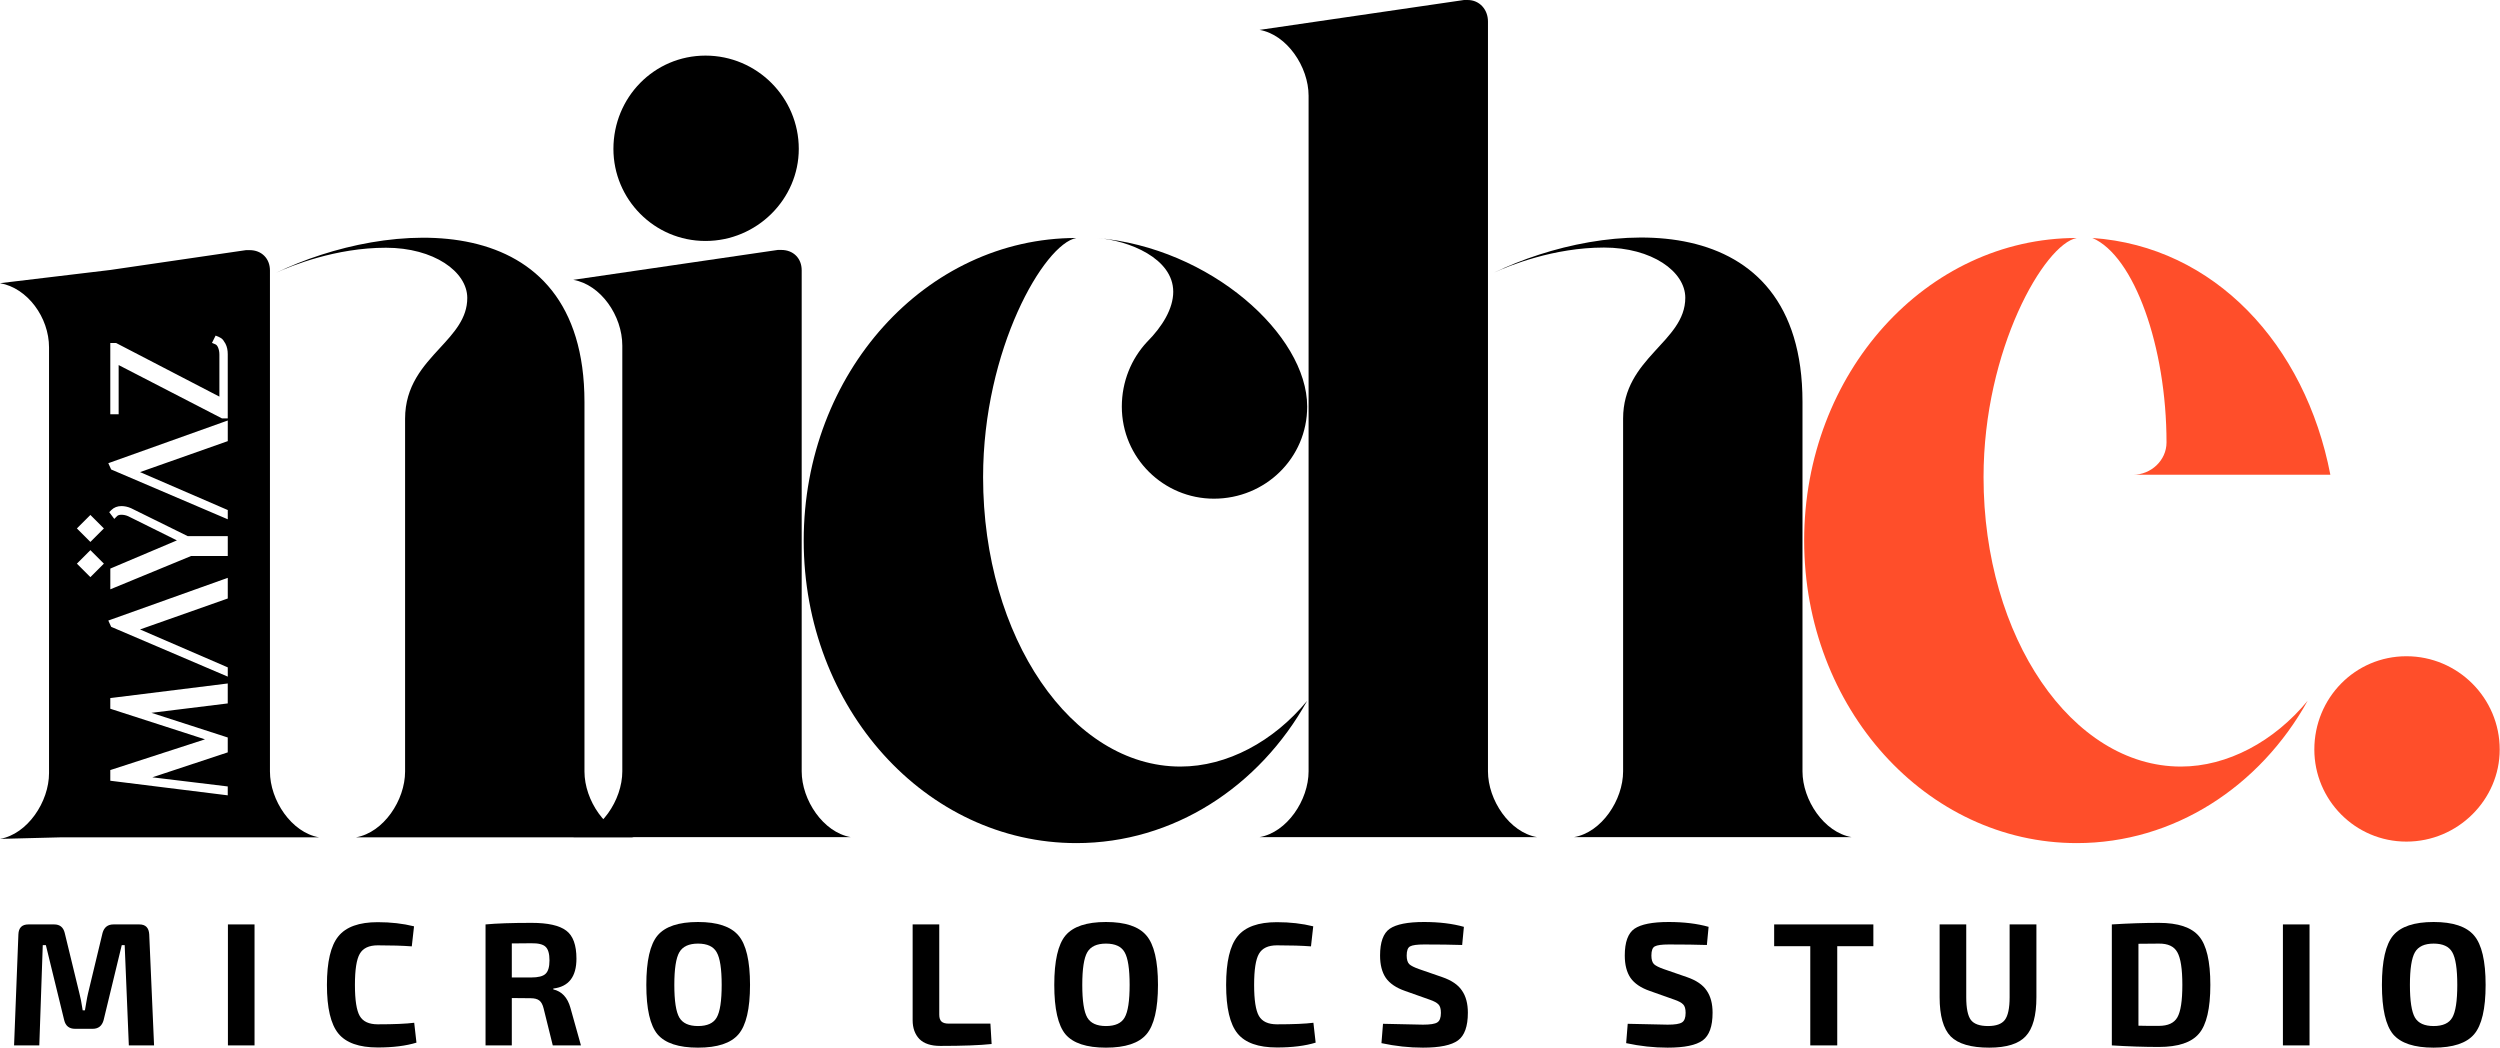 <svg width="1109" height="465" viewBox="0 0 1109 465" fill="none" xmlns="http://www.w3.org/2000/svg">
<path d="M967.433 340.047C988.122 340.047 1008.81 328.907 1023.67 310.87C1002.45 349.066 964.25 373.999 921.28 373.999C854.437 373.999 800.326 314.053 800.326 239.783C800.326 165.514 854.437 105.567 921.28 105.567C906.956 108.22 879.901 154.904 879.901 211.667C879.901 282.754 919.158 340.047 967.433 340.047ZM961.067 196.283C961.067 153.843 946.744 113.525 928.176 105.567C982.287 109.281 1022.6 152.782 1033.75 210.606H972.738H949.396H946.213C954.171 210.606 961.067 204.24 961.067 196.283Z" fill="#FF4E2A"/>
<path d="M660.063 342.171C660.063 354.903 669.612 369.227 681.814 371.348H648.923H558.738C570.94 369.227 580.489 354.903 580.489 342.171V327.317V209.016V108.222V98.142V79.044V48.275V42.44C580.489 29.708 570.94 15.384 558.738 13.262L649.453 0C649.984 0 650.514 0 651.045 0C656.35 0 660.063 4.244 660.063 9.549V76.922V122.014V125.728V327.317V342.171ZM799.584 342.171C799.584 354.903 809.133 369.227 821.335 371.348H788.444H698.259C710.461 369.227 720.01 354.903 720.01 342.171V327.317V185.674C720.01 158.619 747.596 151.722 747.596 132.094C747.596 120.423 732.742 109.813 711.522 109.813C689.241 109.813 669.612 117.771 662.716 120.954C712.052 97.081 799.584 90.185 799.584 178.247V327.317V342.171Z" fill="black"/>
<path d="M477.48 105.567C463.156 108.22 436.101 154.904 436.101 211.667C436.101 282.754 475.358 340.047 523.633 340.047C544.323 340.047 565.012 328.907 579.866 310.87C558.646 349.066 520.45 373.999 477.48 373.999C410.637 373.999 356.526 314.053 356.526 239.783C356.526 165.514 410.637 105.567 477.48 105.567ZM486.498 105.567C536.896 109.811 579.866 148.538 579.866 180.368C579.866 203.179 561.299 221.216 538.487 221.216C516.206 221.216 497.639 203.179 497.639 180.368C497.639 169.227 501.883 159.148 508.779 151.721C515.676 144.824 520.45 136.867 520.45 129.44C520.45 114.586 500.822 106.628 486.498 105.567Z" fill="black"/>
<path d="M355.631 342.173C355.631 354.905 365.18 369.228 377.381 371.35H344.49H254.306C266.507 369.228 276.056 354.905 276.056 342.173V327.319V189.389V159.151V153.315C276.056 140.053 266.507 126.26 254.306 124.138L345.021 110.876C345.551 110.876 346.082 110.876 346.612 110.876C351.917 110.876 355.631 114.589 355.631 119.894V187.267V327.319V342.173Z" fill="black"/>
<path d="M1026.64 332.487C1026.64 354.768 1044.68 373.336 1067.49 373.336C1090.3 373.336 1108.87 354.768 1108.87 332.487C1108.87 309.676 1090.3 291.109 1067.49 291.109C1044.68 291.109 1026.64 309.676 1026.64 332.487Z" fill="#FF4E2A"/>
<path d="M272.113 66.044C272.113 88.325 290.15 106.893 312.962 106.893C335.773 106.893 354.34 88.325 354.34 66.044C354.34 43.233 335.773 24.666 312.962 24.666C290.15 24.666 272.113 43.233 272.113 66.044Z" fill="black"/>
<path fill-rule="evenodd" clip-rule="evenodd" d="M119.75 187.348V216.526L119.75 306.71V342.254C119.75 354.986 129.299 369.309 141.5 371.431H27.342L0 372.132C12.201 370.01 21.75 355.687 21.75 342.955L21.75 307.411L21.75 217.227L21.75 190.171V159.933V154.098C21.75 140.835 12.201 127.737 0 125.615L48.91 119.762L109.14 110.957H110.731C116.036 110.957 119.75 114.67 119.75 119.975V187.348ZM259.271 342.254C259.271 354.986 268.82 369.309 281.021 371.431H248.13H157.946C170.147 369.309 179.696 354.986 179.696 342.254L179.696 327.4V185.757C179.696 171.146 187.741 162.415 195.142 154.382C201.445 147.54 207.282 141.205 207.282 132.177C207.282 120.506 192.428 109.896 171.208 109.896C148.927 109.896 129.299 117.853 122.402 121.036C171.738 97.164 259.271 90.267 259.271 178.33V327.4V342.254ZM45.222 250.897L46.086 250.033L45.222 249.169L40.959 244.909L40.098 244.045L39.234 244.909L34.973 249.169L34.11 250.033L34.973 250.897L39.234 255.157L40.098 256.021L40.959 255.157L45.222 250.897ZM40.098 238.675L40.959 239.539L45.222 235.276L46.086 234.415L45.222 233.551L40.959 229.29L40.959 229.291L40.096 228.428L39.234 229.291L39.234 229.29L34.973 233.551L34.11 234.415L34.973 235.276L39.234 239.539L40.098 238.675ZM99.405 256.911L49.292 274.824L48.043 275.271L48.592 276.479L49.116 277.628L49.312 278.06L49.746 278.245L99.337 299.428L101.038 300.153V298.306V296.851V296.051L100.301 295.731L62.125 279.224L100.223 265.774L101.038 265.486V264.622V258.06V256.328L99.405 256.911ZM49.995 309.53L99.657 303.359L101.028 303.188V304.569V310.96V312.038L99.957 312.17L67.174 316.211L100.184 326.879L101.028 327.153V328.041V332.867V333.748L100.191 334.026L67.586 344.817L99.954 348.738L101.028 348.867V349.948V351.43V352.811L99.657 352.64L49.995 346.469L48.926 346.335V345.258L48.926 342.489V341.603L49.77 341.327L90.933 327.968L49.77 314.671L48.926 314.398V313.51V310.743V309.664L49.995 309.53ZM95.143 149.872L95.144 149.872L95.645 148.871L96.687 149.288L96.929 149.386C97.283 149.528 97.673 149.742 98.073 149.994C98.503 150.252 98.842 150.66 99.086 150.989C99.371 151.375 99.674 151.858 99.996 152.424V152.429L100.006 152.446L100.016 152.465V152.47C100.716 153.81 101.028 155.372 101.028 157.092V185.598H98.461L98.198 185.461L52.633 161.941L52.633 183.773H48.926L48.926 152.151L51.496 152.151L51.759 152.287L97.322 175.94V157.299C97.322 156.118 97.119 155.079 96.736 154.159C96.38 153.302 95.943 152.905 95.506 152.722L95.234 152.607L95.233 152.608L94.033 152.103L94.616 150.939L95.701 151.481L95.701 151.48L94.611 150.933L95.143 149.872ZM58.106 225.421L58.074 225.407L58.042 225.395H58.035L57.686 226.212L58.035 225.39C56.656 224.806 55.265 224.499 53.872 224.499C52.122 224.499 50.578 225.068 49.372 226.271L49.375 226.273L49.202 226.446L48.452 227.195L49.087 228.042L49.851 229.06L50.695 230.185L51.691 229.189L51.92 228.96C52.269 228.611 52.825 228.347 53.804 228.347C54.848 228.347 55.851 228.557 56.825 228.982L78.474 239.713L49.682 251.907L48.938 252.221V261.423L50.624 260.728L84.757 246.653H101.04V237.827H83.266L58.113 225.424L58.106 225.421ZM57.564 226.502L57.569 226.493L57.564 226.505V226.502ZM57.576 226.478L57.575 226.48H57.576V226.478ZM49.292 205.027L99.405 187.114L101.038 186.531V188.264V194.825V195.687L100.223 195.975L62.125 209.425L100.301 225.935L101.038 226.252V227.055V228.509V230.356L99.337 229.629L49.746 208.449L49.312 208.261L49.116 207.831L48.592 206.679L48.043 205.474L49.292 205.027ZM40.096 240.405L39.234 239.542L40.096 238.68L40.959 239.542L40.096 240.405Z" fill="black"/>
<path d="M1061.61 414.98C1064.98 410.993 1070.96 409 1079.55 409C1088.14 409 1094.11 410.993 1097.49 414.98C1100.91 418.966 1102.62 426.275 1102.62 436.906C1102.62 447.537 1100.91 454.846 1097.49 458.833C1094.11 462.768 1088.14 464.736 1079.55 464.736C1070.96 464.736 1064.98 462.768 1061.61 458.833C1058.29 454.846 1056.62 447.537 1056.62 436.906C1056.62 426.275 1058.29 418.966 1061.61 414.98ZM1079.55 418.583C1075.51 418.583 1072.75 419.861 1071.27 422.416C1069.79 424.972 1069.04 429.802 1069.04 436.906C1069.04 444.011 1069.79 448.841 1071.27 451.396C1072.75 453.901 1075.51 455.153 1079.55 455.153C1083.64 455.153 1086.4 453.901 1087.83 451.396C1089.31 448.841 1090.05 444.011 1090.05 436.906C1090.05 429.802 1089.31 424.972 1087.83 422.416C1086.4 419.861 1083.64 418.583 1079.55 418.583Z" fill="black"/>
<path d="M1024.51 463.74H1012.7V410.073H1024.51V463.74Z" fill="black"/>
<path d="M957.662 409.383C966.197 409.383 972.126 411.351 975.449 415.286C978.822 419.222 980.509 426.428 980.509 436.906C980.509 447.384 978.822 454.591 975.449 458.526C972.126 462.462 966.197 464.429 957.662 464.429C951.12 464.429 944.169 464.199 936.809 463.739V410.073C944.169 409.613 951.12 409.383 957.662 409.383ZM948.615 418.659V454.999C949.484 454.999 950.915 455.025 952.909 455.076C954.953 455.076 956.537 455.076 957.662 455.076C961.7 455.076 964.434 453.824 965.865 451.319C967.347 448.764 968.089 443.959 968.089 436.906C968.089 429.853 967.347 425.023 965.865 422.416C964.434 419.809 961.7 418.532 957.662 418.583L948.615 418.659Z" fill="black"/>
<path d="M903.351 410.073V442.35C903.351 450.527 901.767 456.303 898.598 459.676C895.48 463.05 890.088 464.736 882.421 464.736C874.346 464.736 868.647 463.075 865.325 459.753C862.054 456.38 860.418 450.578 860.418 442.35V410.073H872.225V442.35C872.225 447.256 872.915 450.63 874.295 452.47C875.675 454.258 878.205 455.153 881.885 455.153C885.462 455.153 887.941 454.258 889.321 452.47C890.752 450.63 891.468 447.256 891.468 442.35V410.073H903.351Z" fill="black"/>
<path d="M831.024 419.733H815.001V463.74H803.041V419.733H787.018V410.073H831.024V419.733Z" fill="black"/>
<path d="M740.225 409C746.972 409 752.875 409.715 757.935 411.146L757.169 419.196C752.62 419.043 746.997 418.966 740.302 418.966C737.184 418.966 735.114 419.247 734.092 419.81C733.07 420.321 732.559 421.675 732.559 423.873C732.559 425.662 732.942 426.94 733.709 427.706C734.475 428.422 735.957 429.163 738.155 429.93L748.352 433.456C752.492 434.887 755.405 436.881 757.092 439.436C758.83 441.941 759.699 445.212 759.699 449.25C759.699 455.281 758.242 459.37 755.329 461.516C752.415 463.663 747.227 464.736 739.765 464.736C733.683 464.736 727.55 464.072 721.365 462.743L722.055 454.156C733.146 454.412 739.05 454.54 739.765 454.54C742.985 454.54 745.106 454.207 746.129 453.543C747.202 452.878 747.739 451.473 747.739 449.326C747.739 447.537 747.381 446.285 746.665 445.57C745.95 444.803 744.621 444.087 742.679 443.423L731.869 439.59C727.882 438.21 725.02 436.267 723.282 433.763C721.595 431.258 720.752 427.962 720.752 423.873C720.752 417.944 722.183 413.983 725.045 411.99C727.959 409.996 733.019 409 740.225 409Z" fill="black"/>
<path d="M631.673 409C638.419 409 644.323 409.715 649.383 411.146L648.616 419.196C644.067 419.043 638.445 418.966 631.749 418.966C628.631 418.966 626.561 419.247 625.539 419.81C624.517 420.321 624.006 421.675 624.006 423.873C624.006 425.662 624.389 426.94 625.156 427.706C625.923 428.422 627.405 429.163 629.603 429.93L639.799 433.456C643.939 434.887 646.853 436.881 648.539 439.436C650.277 441.941 651.146 445.212 651.146 449.25C651.146 455.281 649.689 459.37 646.776 461.516C643.863 463.663 638.675 464.736 631.213 464.736C625.13 464.736 618.997 464.072 612.813 462.743L613.503 454.156C624.594 454.412 630.497 454.54 631.213 454.54C634.433 454.54 636.554 454.207 637.576 453.543C638.649 452.878 639.186 451.473 639.186 449.326C639.186 447.537 638.828 446.285 638.113 445.57C637.397 444.803 636.068 444.087 634.126 443.423L623.316 439.59C619.329 438.21 616.467 436.267 614.729 433.763C613.043 431.258 612.199 427.962 612.199 423.873C612.199 417.944 613.63 413.983 616.493 411.99C619.406 409.996 624.466 409 631.673 409Z" fill="black"/>
<path d="M566.45 409.076C572.277 409.076 577.644 409.69 582.55 410.916L581.553 419.81C577.516 419.503 572.481 419.35 566.45 419.35C562.566 419.35 559.908 420.602 558.477 423.106C557.046 425.56 556.33 430.16 556.33 436.906C556.33 443.653 557.046 448.253 558.477 450.706C559.908 453.16 562.566 454.386 566.45 454.386C573.657 454.386 579.049 454.156 582.627 453.696L583.623 462.513C578.972 463.944 573.248 464.66 566.45 464.66C558.17 464.66 552.343 462.59 548.97 458.45C545.597 454.31 543.91 447.128 543.91 436.906C543.91 426.684 545.597 419.503 548.97 415.363C552.343 411.172 558.17 409.076 566.45 409.076Z" fill="black"/>
<path d="M472.661 414.98C476.034 410.993 482.014 409 490.601 409C499.188 409 505.168 410.993 508.541 414.98C511.966 418.966 513.678 426.275 513.678 436.906C513.678 447.537 511.966 454.846 508.541 458.833C505.168 462.768 499.188 464.736 490.601 464.736C482.014 464.736 476.034 462.768 472.661 458.833C469.339 454.846 467.678 447.537 467.678 436.906C467.678 426.275 469.339 418.966 472.661 414.98ZM490.601 418.583C486.563 418.583 483.803 419.861 482.321 422.416C480.839 424.972 480.098 429.802 480.098 436.906C480.098 444.011 480.839 448.841 482.321 451.396C483.803 453.901 486.563 455.153 490.601 455.153C494.69 455.153 497.45 453.901 498.881 451.396C500.363 448.841 501.104 444.011 501.104 436.906C501.104 429.802 500.363 424.972 498.881 422.416C497.45 419.861 494.69 418.583 490.601 418.583Z" fill="black"/>
<path d="M416.654 410.073V450.093C416.654 451.524 416.987 452.546 417.651 453.16C418.315 453.773 419.389 454.08 420.871 454.08H439.348L439.884 463.126C434.62 463.688 427.03 463.97 417.114 463.97C412.974 463.97 409.882 462.947 407.838 460.903C405.844 458.807 404.848 456.022 404.848 452.546V410.073H416.654Z" fill="black"/>
<path d="M291.693 414.98C295.067 410.993 301.047 409 309.633 409C318.22 409 324.2 410.993 327.573 414.98C330.998 418.966 332.71 426.275 332.71 436.906C332.71 447.537 330.998 454.846 327.573 458.833C324.2 462.768 318.22 464.736 309.633 464.736C301.047 464.736 295.067 462.768 291.693 458.833C288.371 454.846 286.71 447.537 286.71 436.906C286.71 426.275 288.371 418.966 291.693 414.98ZM309.633 418.583C305.596 418.583 302.836 419.861 301.353 422.416C299.871 424.972 299.13 429.802 299.13 436.906C299.13 444.011 299.871 448.841 301.353 451.396C302.836 453.901 305.596 455.153 309.633 455.153C313.722 455.153 316.482 453.901 317.913 451.396C319.396 448.841 320.137 444.011 320.137 436.906C320.137 429.802 319.396 424.972 317.913 422.416C316.482 419.861 313.722 418.583 309.633 418.583Z" fill="black"/>
<path d="M235.856 409.383C243.062 409.383 248.174 410.533 251.189 412.833C254.205 415.082 255.712 419.222 255.712 425.253C255.712 433.277 252.288 437.698 245.439 438.516V438.899C249.221 439.768 251.751 442.477 253.029 447.026L257.706 463.739H245.209L241.146 447.333C240.737 445.646 240.098 444.471 239.229 443.806C238.36 443.142 237.082 442.809 235.396 442.809L227.039 442.733V463.739H215.386V410.073C220.241 409.613 227.065 409.383 235.856 409.383ZM227.039 418.506V433.609H235.626C238.744 433.609 240.865 433.073 241.989 431.999C243.165 430.926 243.752 428.933 243.752 426.019C243.752 423.055 243.165 421.036 241.989 419.963C240.865 418.889 238.744 418.378 235.626 418.429L227.039 418.506Z" fill="black"/>
<path d="M167.566 409.076C173.393 409.076 178.76 409.69 183.666 410.916L182.67 419.81C178.632 419.503 173.597 419.35 167.566 419.35C163.682 419.35 161.024 420.602 159.593 423.106C158.162 425.56 157.446 430.16 157.446 436.906C157.446 443.653 158.162 448.253 159.593 450.706C161.024 453.16 163.682 454.386 167.566 454.386C174.773 454.386 180.165 454.156 183.743 453.696L184.74 462.513C180.089 463.944 174.364 464.66 167.566 464.66C159.286 464.66 153.46 462.59 150.086 458.45C146.713 454.31 145.026 447.128 145.026 436.906C145.026 426.684 146.713 419.503 150.086 415.363C153.46 411.172 159.286 409.076 167.566 409.076Z" fill="black"/>
<path d="M112.911 463.74H101.104V410.073H112.911V463.74Z" fill="black"/>
<path d="M50.327 410.073H61.827C64.587 410.073 66.043 411.555 66.197 414.52L68.343 463.74H57.15L55.31 419.273H54.007L45.956 452.546C45.241 455.102 43.631 456.38 41.127 456.38H33.306C30.7 456.38 29.09 455.102 28.477 452.546L20.35 419.273H18.97L17.436 463.74H6.243L8.16 414.52C8.262 411.555 9.744 410.073 12.607 410.073H24.03C26.534 410.073 28.093 411.325 28.706 413.83L35.223 440.663C35.683 442.298 36.169 444.803 36.68 448.176H37.676C37.728 447.972 37.907 446.924 38.213 445.033C38.52 443.142 38.801 441.685 39.056 440.663L45.496 413.83C46.212 411.325 47.822 410.073 50.327 410.073Z" fill="black"/>
</svg>
